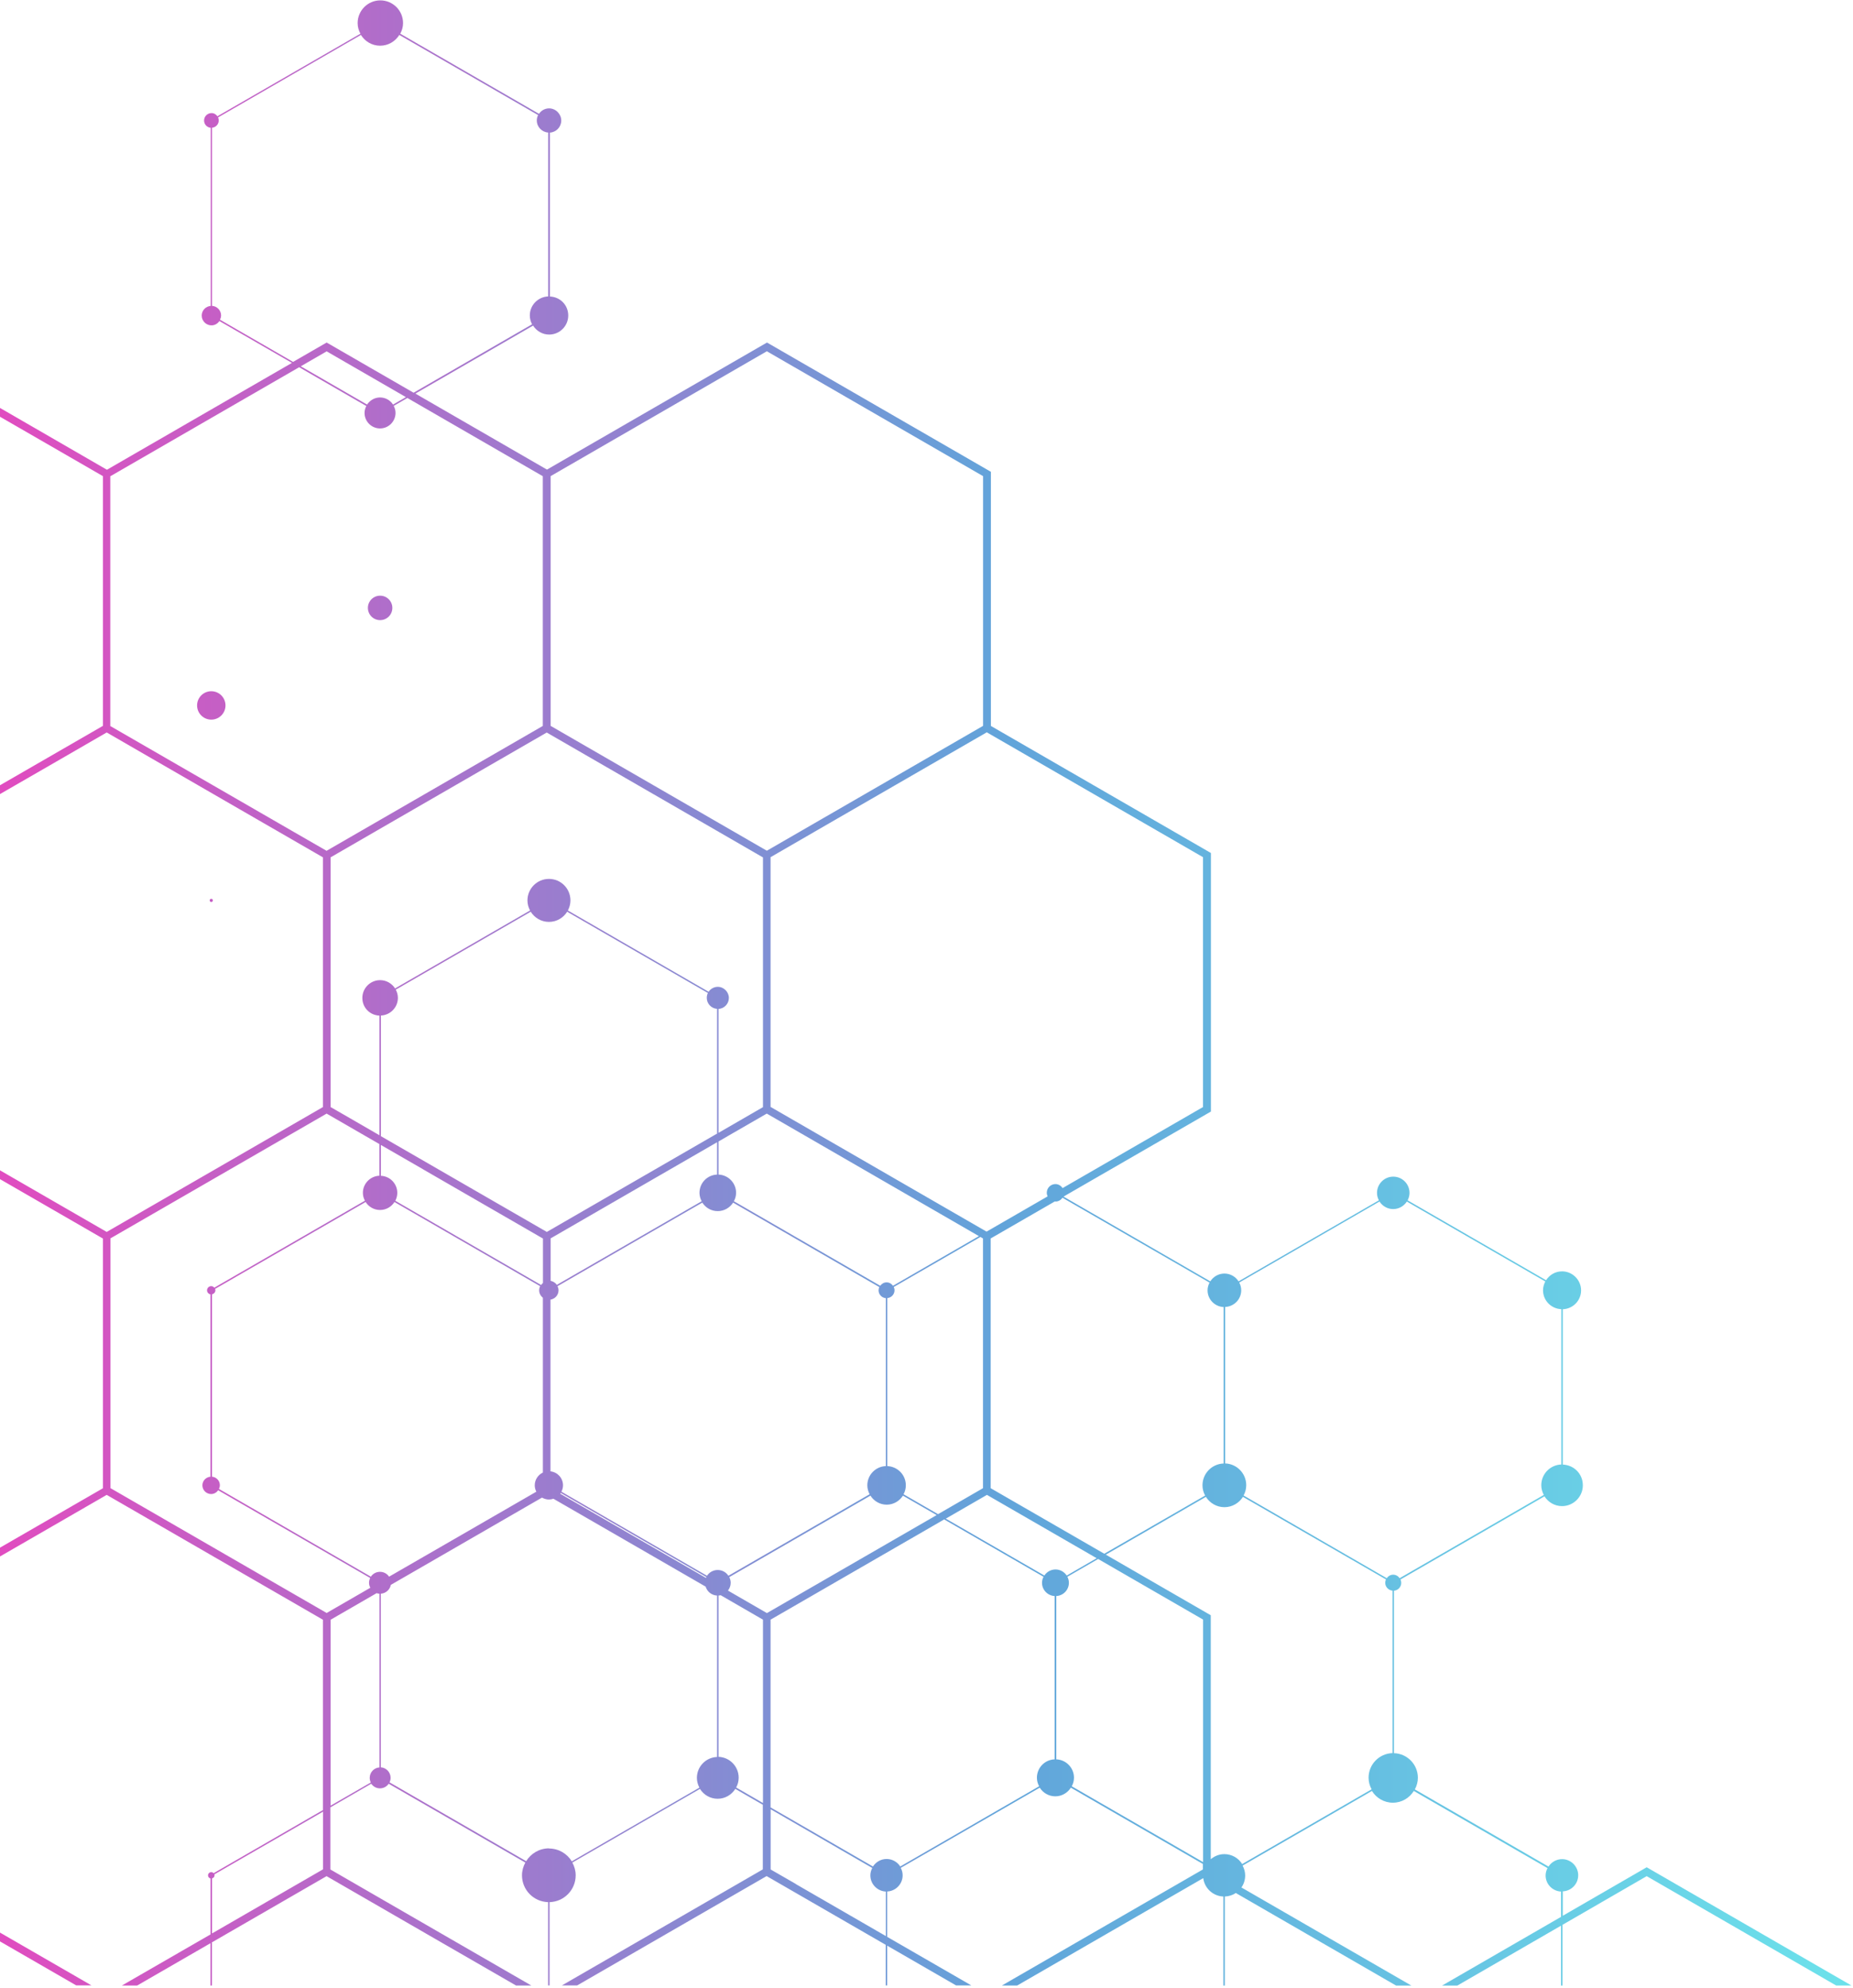<svg width="536" height="575" viewBox="0 0 536 575" fill="none" xmlns="http://www.w3.org/2000/svg">
<path fill-rule="evenodd" clip-rule="evenodd" d="M452.051 547.064V554.131L476.327 540.099L535.554 574.305H531.139L476.327 542.67L451.963 556.752V574.327H451.546V556.993L421.536 574.327H417.121L451.546 554.445V547.129C449.063 546.998 447.086 544.977 447.086 542.472C447.086 541.703 447.306 540.978 447.635 540.341L408.97 518.021C407.696 520.064 405.477 521.426 402.907 521.426C400.337 521.426 398.096 520.042 396.844 518.021L384.255 525.293L359.431 539.616C359.892 540.473 360.178 541.44 360.178 542.472C360.178 543.768 359.782 544.955 359.101 545.943L408.267 574.327H403.852L357.476 547.547C356.553 548.162 355.454 548.513 354.29 548.557V574.327H353.873V548.557C350.863 548.448 348.424 546.163 348.051 543.241L294.228 574.305H289.812L321.535 555.983L347.941 540.737V539.133L323.336 524.919L309.759 517.076C308.815 518.57 307.145 519.581 305.256 519.581C303.367 519.581 301.697 518.57 300.752 517.076L297.896 518.724L260.549 540.275C260.901 540.934 261.099 541.659 261.099 542.428C261.099 544.955 259.099 546.998 256.617 547.107V560.223L280.98 574.283H276.565L259.517 564.441L256.617 562.771V574.283H256.2V562.529L221.753 542.648L166.941 574.283H162.525L194.292 555.939L220.654 540.715V522.019L212.701 517.428C211.625 519.141 209.736 520.284 207.583 520.284C205.43 520.284 203.541 519.141 202.464 517.428L165.557 538.737C166.15 539.836 166.523 541.088 166.523 542.428C166.523 546.646 163.162 550.073 158.966 550.183V574.283H158.548V550.183C154.352 550.073 150.991 546.646 150.991 542.428C150.991 541.088 151.365 539.836 151.958 538.737L112.436 515.934C111.887 516.747 110.964 517.274 109.91 517.274C108.855 517.274 107.932 516.747 107.383 515.934L95.564 522.766V540.737L117.006 553.127L153.693 574.305H149.278L125.705 560.706L94.466 542.67L61.293 561.827V574.305H60.875V562.068L39.676 574.305H35.26L60.897 559.52L60.897 543.351C60.48 543.241 60.172 542.889 60.172 542.45C60.172 541.923 60.612 541.505 61.117 541.505C61.381 541.505 61.622 541.637 61.798 541.813L93.411 523.557L93.411 468.503L62.15 450.445L30.866 432.387L0 450.203L0 447.655L29.768 430.475L29.768 358.242L0 341.063L0 338.514L30.866 356.331L62.15 338.272L93.411 320.214L93.411 247.981L69.092 233.943L30.866 211.864L14.368 221.399L0 229.681L0 227.133L29.768 209.953L29.768 137.72L0 120.54L0 117.992L30.932 135.874L84.448 104.964L63.468 92.859C62.962 93.585 62.15 94.112 61.183 94.112C59.623 94.112 58.349 92.838 58.349 91.278C58.349 89.784 59.513 88.598 60.963 88.488L60.963 36.971C59.887 36.861 59.03 35.982 59.03 34.862C59.03 33.676 59.997 32.709 61.183 32.709C61.908 32.709 62.501 33.083 62.897 33.632L104.264 9.752C103.758 8.829 103.451 7.796 103.451 6.676C103.451 3.051 106.395 0.107 110.02 0.107C113.644 0.107 116.588 3.051 116.588 6.676C116.588 7.796 116.281 8.829 115.775 9.752L155.912 32.929C156.527 31.984 157.604 31.347 158.834 31.347C160.767 31.347 162.349 32.995 162.349 34.862C162.349 36.729 160.899 38.245 159.054 38.355V85.764C162.02 85.874 164.37 88.224 164.37 91.256C164.37 94.287 161.91 96.77 158.856 96.77C156.901 96.77 155.187 95.737 154.199 94.178L120.147 113.84L158.219 135.83L221.862 99.077L286.626 136.467V209.975L350.27 246.729V321.51L307.628 346.115L350.094 370.632C350.951 369.27 352.467 368.37 354.18 368.37C355.894 368.37 357.41 369.27 358.266 370.632L398.865 347.192C398.513 346.533 398.315 345.83 398.315 345.039C398.315 342.447 400.424 340.338 403.017 340.338C405.609 340.338 407.718 342.447 407.718 345.039C407.718 345.83 407.498 346.555 407.169 347.192L447.218 370.303C448.185 368.765 449.898 367.733 451.853 367.733C454.885 367.733 457.345 370.259 457.345 373.225C457.345 376.191 454.995 378.585 452.051 378.695V423.621C455.28 423.753 457.851 426.301 457.851 429.619C457.851 432.936 455.149 435.638 451.831 435.638C449.7 435.638 447.811 434.496 446.757 432.804L405.104 456.86C405.236 457.145 405.323 457.475 405.323 457.826C405.323 459.035 404.401 460.001 403.214 460.111V507.102C407.059 507.212 410.135 510.354 410.135 514.22C410.135 515.429 409.805 516.571 409.256 517.581L447.921 539.902C448.756 538.606 450.206 537.749 451.853 537.749C454.424 537.749 456.511 539.88 456.511 542.406C456.511 544.933 454.534 546.954 452.051 547.064ZM256.463 537.705C258.129 537.705 259.576 538.579 260.412 539.871L262.571 538.628L300.577 516.681C300.181 515.934 299.939 515.099 299.939 514.198C299.939 511.32 302.202 508.992 305.058 508.882V461.649C303.037 461.539 301.411 459.87 301.411 457.805C301.411 457.189 301.587 456.596 301.851 456.069L297.127 453.345L273.116 439.483L272.215 440.01L222.895 468.481V522.788L228.431 525.974L252.509 539.88C253.344 538.584 254.794 537.705 256.463 537.705ZM348.007 538.606L310.023 516.681C310.418 515.934 310.66 515.099 310.66 514.198C310.66 511.32 308.375 508.992 305.541 508.882V461.649C307.585 461.539 309.188 459.87 309.188 457.805C309.188 457.167 309.012 456.596 308.749 456.069L317.646 450.928L348.007 468.459V538.606ZM158.79 534.629C156 534.629 153.562 536.123 152.2 538.342L112.678 515.538C112.875 515.143 112.985 514.682 112.985 514.22C112.985 512.617 111.733 511.298 110.151 511.189V460.968C111.601 460.88 112.788 459.804 113.051 458.42L126.87 450.445L156.769 433.178C157.362 433.507 158.043 433.727 158.79 433.727C159.251 433.727 159.669 433.639 160.086 433.507L189.437 450.445L204.112 458.925C204.551 460.375 205.847 461.429 207.429 461.517V508.201C204.178 508.311 201.585 510.969 201.585 514.242C201.585 515.275 201.871 516.219 202.31 517.076L165.403 538.386C164.041 536.167 161.602 534.673 158.812 534.673L158.79 534.629ZM61.315 427.114L61.315 374.367C61.864 374.257 62.303 373.796 62.303 373.203C62.303 373.071 62.259 372.939 62.215 372.807L105.758 347.675C106.636 349.059 108.174 349.982 109.932 349.982C111.689 349.982 113.227 349.059 114.106 347.675L131.944 357.978L156.242 372.017C156.066 372.39 155.956 372.785 155.956 373.225C155.956 374.104 156.396 374.85 157.033 375.378V425.928C155.649 426.587 154.682 427.993 154.682 429.619C154.682 430.3 154.858 430.915 155.143 431.464L130.56 445.656L112.546 456.047C111.975 455.19 111.008 454.641 109.91 454.641C108.811 454.641 107.845 455.19 107.273 456.047L63.336 430.673C63.49 430.344 63.599 429.992 63.599 429.597C63.599 428.278 62.567 427.224 61.271 427.114H61.315ZM110.151 293.742C112.897 293.632 115.094 291.391 115.094 288.623C115.094 287.766 114.853 286.953 114.479 286.25L153.518 263.711C154.616 265.468 156.549 266.654 158.79 266.654C161.031 266.654 162.964 265.468 164.063 263.711L204.771 287.217C204.551 287.634 204.441 288.118 204.441 288.623C204.441 290.315 205.759 291.699 207.429 291.809V327.881L158.175 356.331L110.173 328.628V293.764L110.151 293.742ZM283.177 357.539L258.309 371.907C257.891 371.314 257.232 370.918 256.463 370.918C255.694 370.918 255.035 371.314 254.618 371.907L212.284 347.455C212.679 346.73 212.921 345.896 212.921 345.017C212.921 342.161 210.658 339.854 207.846 339.744V330.166L210.68 328.518L221.797 322.103L232.913 328.518L283.155 357.539H283.177ZM256.244 375.466V424.06C253.278 424.17 250.883 426.609 250.883 429.619C250.883 430.563 251.147 431.42 251.542 432.211L210.702 455.783C210.043 454.773 208.901 454.114 207.605 454.114C206.309 454.114 205.166 454.773 204.507 455.783L179.704 441.46L162.393 431.464C162.679 430.915 162.854 430.278 162.854 429.619C162.854 427.51 161.273 425.818 159.23 425.576V375.927C160.548 375.685 161.558 374.609 161.558 373.225C161.558 372.785 161.448 372.39 161.273 372.017L197.609 351.036L203.145 347.851C204.09 349.323 205.715 350.311 207.605 350.311C209.494 350.311 211.12 349.323 212.064 347.851L254.354 372.28C254.222 372.566 254.135 372.895 254.135 373.225C254.135 374.411 255.057 375.378 256.222 375.488L256.244 375.466ZM207.407 339.744C204.595 339.854 202.332 342.161 202.332 345.017C202.332 345.896 202.574 346.73 202.969 347.455L161.075 371.643C160.657 371.028 160.02 370.632 159.273 370.479V358.198L207.429 330.386V339.722L207.407 339.744ZM162.042 432.057C162.042 432.057 162.151 431.903 162.217 431.837L187.943 446.688L204.331 456.157C204.331 456.157 204.243 456.311 204.2 456.398L165.622 434.122L162.042 432.057ZM284.342 430.453L271.336 437.967L261.362 432.211C261.78 431.442 262.021 430.563 262.021 429.619C262.021 426.609 259.649 424.192 256.661 424.06V375.466C257.825 375.356 258.748 374.411 258.748 373.203C258.748 372.851 258.66 372.544 258.528 372.258L283.595 357.781L284.342 358.22V430.453ZM122.388 338.229L157.055 358.242V371.094C156.835 371.27 156.681 371.467 156.527 371.687L114.347 347.324C114.699 346.643 114.919 345.874 114.919 345.039C114.919 342.359 112.81 340.206 110.173 340.096V331.177L122.41 338.229H122.388ZM213.668 514.198C213.668 510.932 211.087 508.279 207.846 508.158V461.495C208.066 461.495 208.264 461.451 208.462 461.407L220.698 468.481V521.514L212.943 517.032C213.404 516.175 213.668 515.231 213.668 514.198ZM221.819 466.57L210.57 460.067C211.054 459.452 211.361 458.661 211.361 457.826C211.361 457.233 211.208 456.662 210.944 456.179L242.491 437.967L251.784 432.606C252.772 434.166 254.508 435.221 256.485 435.221C258.462 435.221 260.198 434.166 261.186 432.606L270.941 438.23L258.88 445.194L221.819 466.592V466.57ZM308.551 455.717C307.87 454.663 306.662 453.96 305.322 453.96C303.982 453.96 302.773 454.663 302.092 455.717L273.577 439.263L285.484 432.387L317.229 450.709L308.573 455.717H308.551ZM158.153 211.886L207.385 240.314L220.698 248.003V320.236L207.846 327.662V291.831C209.516 291.721 210.834 290.337 210.834 288.645C210.834 286.953 209.406 285.438 207.627 285.438C206.528 285.438 205.54 286.009 204.968 286.866L164.26 263.359C164.722 262.48 165.007 261.514 165.007 260.437C165.007 256.988 162.217 254.22 158.79 254.22C155.363 254.22 152.573 257.01 152.573 260.437C152.573 261.492 152.859 262.48 153.32 263.359L114.281 285.899C113.359 284.471 111.777 283.504 109.954 283.504C107.12 283.504 104.813 285.811 104.813 288.645C104.813 291.479 107.01 293.654 109.756 293.764V328.365L99.453 322.411L95.63 320.214L95.63 247.981L114.259 237.216L158.175 211.864L158.153 211.886ZM94.51 322.125L109.734 330.913V340.074C107.098 340.184 104.967 342.359 104.967 345.017C104.967 345.852 105.186 346.621 105.56 347.302L61.996 372.456C61.776 372.192 61.469 372.017 61.095 372.017C60.436 372.017 59.887 372.544 59.887 373.225C59.887 373.818 60.326 374.279 60.875 374.389L60.875 427.136C59.579 427.246 58.547 428.3 58.547 429.619C58.547 431.025 59.689 432.145 61.073 432.145C61.93 432.145 62.655 431.684 63.116 431.047L107.076 456.42C106.878 456.838 106.746 457.321 106.746 457.805C106.746 458.288 106.878 458.815 107.12 459.254L94.488 466.548L31.943 430.431L31.943 358.198L61.029 341.414L94.488 322.103L94.51 322.125ZM359.321 539.177C358.244 537.441 356.333 536.299 354.158 536.299C352.642 536.299 351.302 536.87 350.226 537.771V467.207L319.865 449.676L346.228 434.452L348.82 432.958C349.94 434.737 351.917 435.946 354.18 435.946C356.443 435.946 358.42 434.737 359.541 432.958L396.69 454.399L400.908 456.838C400.776 457.145 400.688 457.453 400.688 457.805C400.688 459.013 401.633 459.979 402.797 460.089V507.08C398.953 507.19 395.877 510.332 395.877 514.198C395.877 515.429 396.206 516.549 396.756 517.56L376.435 529.291L359.343 539.155L359.321 539.177ZM399.04 347.543C399.875 348.839 401.325 349.718 402.995 349.718C404.664 349.718 406.114 348.839 406.949 347.543L446.998 370.654C446.603 371.423 446.339 372.28 446.339 373.203C446.339 376.169 448.69 378.563 451.634 378.673V423.599C448.404 423.709 445.834 426.345 445.834 429.597C445.834 430.607 446.119 431.552 446.559 432.409L404.862 456.486C404.445 455.893 403.786 455.476 402.995 455.476C402.204 455.476 401.545 455.893 401.127 456.486L375.007 441.394L359.716 432.562C360.2 431.684 360.485 430.673 360.485 429.597C360.485 426.169 357.761 423.401 354.378 423.292V378.036C356.97 377.926 359.035 375.817 359.035 373.203C359.035 372.39 358.816 371.643 358.464 370.962L399.062 347.521L399.04 347.543ZM353.939 378.058V423.314C350.555 423.423 347.831 426.191 347.831 429.619C347.831 430.695 348.117 431.706 348.6 432.584L325.95 445.656L319.426 449.412L286.56 430.453V358.22L305.146 347.499C305.146 347.499 305.159 347.504 305.178 347.511C305.191 347.516 305.206 347.521 305.222 347.525C305.255 347.535 305.293 347.543 305.322 347.543C306.178 347.543 306.882 347.082 307.343 346.445L349.874 370.984C349.523 371.665 349.303 372.412 349.303 373.225C349.303 375.839 351.368 377.948 353.961 378.058H353.939ZM348.007 320.192L307.365 343.655C306.904 342.974 306.179 342.49 305.3 342.49C303.916 342.49 302.795 343.611 302.795 344.995C302.795 345.368 302.883 345.72 303.037 346.049L285.374 356.243L222.895 320.17V247.937L239.877 238.117L285.44 211.82L347.985 247.937V320.17L348.007 320.192ZM284.364 137.72V209.953L221.819 246.07L159.273 209.953V137.72L221.819 101.603L284.364 137.72ZM63.644 92.464C63.819 92.091 63.951 91.695 63.951 91.256C63.951 89.762 62.787 88.576 61.337 88.466L61.337 36.949C62.413 36.839 63.27 35.96 63.27 34.84C63.27 34.532 63.204 34.225 63.072 33.961L104.396 10.103C105.56 11.97 107.603 13.223 109.954 13.223C112.304 13.223 114.347 11.97 115.512 10.103L155.649 33.28C155.407 33.764 155.275 34.269 155.275 34.84C155.275 36.707 156.747 38.223 158.57 38.333V85.742C155.627 85.852 153.254 88.268 153.254 91.234C153.254 92.156 153.496 93.035 153.913 93.804L119.642 113.598L94.488 99.077L84.777 104.679L63.621 92.464H63.644ZM109.932 114.96C108.359 114.968 106.984 115.801 106.175 117.025L86.996 105.953L94.488 101.625L117.423 114.872L113.688 117.025C112.901 115.779 111.505 114.968 109.932 114.96ZM109.932 114.96L109.91 114.96H109.954L109.932 114.96ZM105.977 117.399C105.648 118.014 105.45 118.717 105.45 119.442C105.45 121.924 107.471 123.923 109.932 123.923C112.392 123.923 114.413 121.902 114.413 119.442C114.413 118.695 114.216 118.014 113.886 117.399L117.84 115.114L157.011 137.742V209.975L110.415 236.887L94.466 246.092L85.041 240.665L31.899 209.997L31.899 137.764L86.535 106.217L105.933 117.421L105.977 117.399ZM93.411 540.715L62.831 558.377L61.337 559.234L61.337 543.307C61.754 543.219 62.062 542.846 62.062 542.406C62.062 542.318 62.04 542.23 62.018 542.143L93.433 524.018V540.715H93.411ZM95.63 522.261V468.503L108.943 460.814C109.207 460.902 109.47 460.968 109.778 460.99V511.211C108.196 511.32 106.944 512.617 106.944 514.242C106.944 514.726 107.054 515.165 107.251 515.582L95.63 522.283V522.261ZM230.211 544.933L222.917 540.737V523.315L242.909 534.871L252.311 540.297C251.982 540.934 251.762 541.659 251.762 542.45C251.762 544.977 253.761 546.998 256.244 547.129V560.003L230.189 544.955L230.211 544.933ZM0 561.541L22.035 574.261H26.45L0 558.993L0 561.541ZM61.117 259.976C61.381 259.976 61.578 260.196 61.578 260.437C61.578 260.701 61.381 260.899 61.117 260.899C60.853 260.899 60.656 260.701 60.656 260.437C60.656 260.174 60.853 259.976 61.117 259.976ZM61.117 208.152C63.386 208.152 65.225 206.312 65.225 204.043C65.225 201.774 63.386 199.935 61.117 199.935C58.848 199.935 57.009 201.774 57.009 204.043C57.009 206.312 58.848 208.152 61.117 208.152ZM113.491 175.835C113.491 177.791 111.909 179.372 109.954 179.372C107.998 179.372 106.417 177.791 106.417 175.835C106.417 173.88 107.998 172.299 109.954 172.299C111.909 172.299 113.491 173.88 113.491 175.835Z" fill="url(#paint0_linear_2219_85333)" fill-opacity="0.7"/>
<defs>
<linearGradient id="paint0_linear_2219_85333" x1="0" y1="287.217" x2="535.554" y2="287.217" gradientUnits="userSpaceOnUse">
<stop stop-color="#D400A5"/>
<stop offset="0.542" stop-color="#1F7ECB"/>
<stop offset="1" stop-color="#2ED6E3"/>
</linearGradient>
</defs>
</svg>
